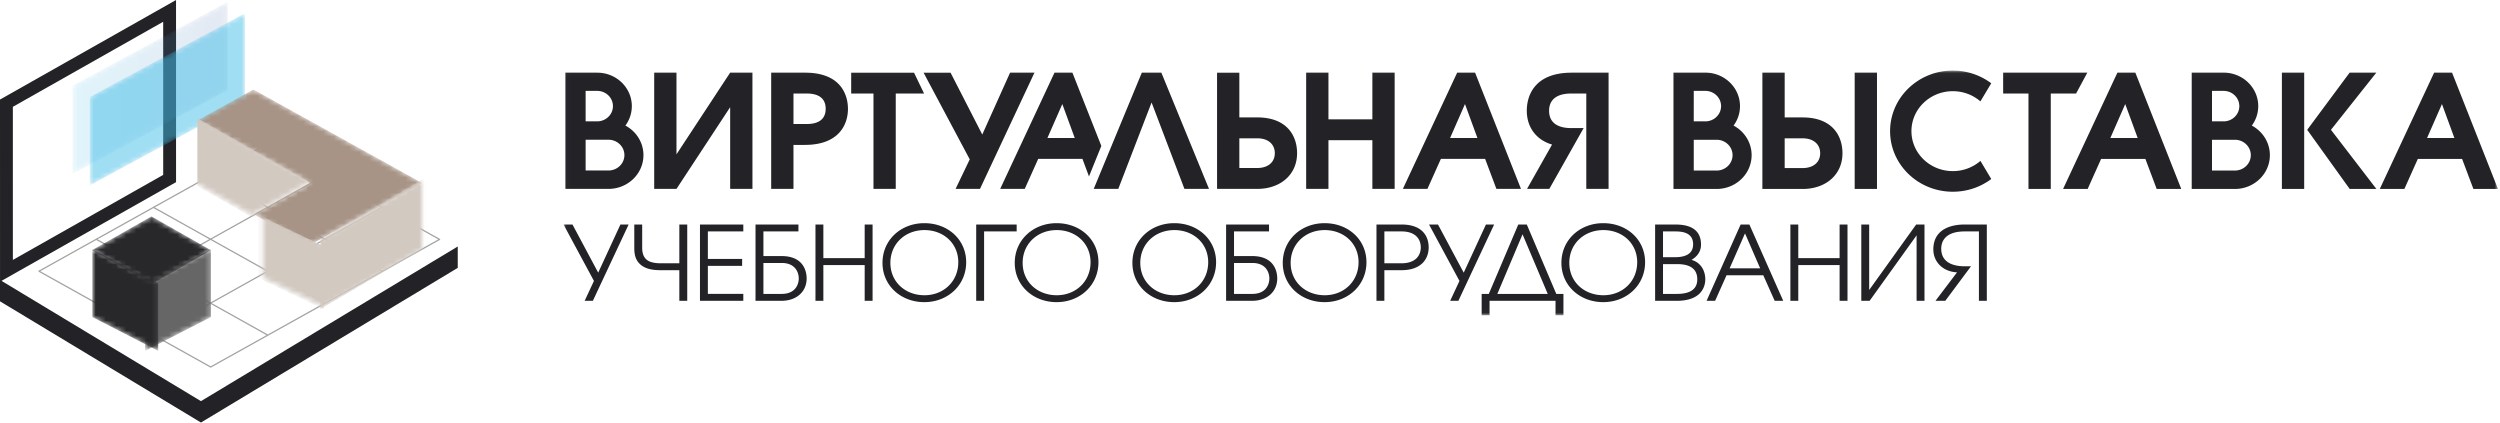 <svg xmlns="http://www.w3.org/2000/svg" xmlns:xlink="http://www.w3.org/1999/xlink" width="490" height="83" viewBox="0 0 490 83">
    <defs>
        <path id="a" d="M30.839.344l.003 17.308L.416 34.095.413 16.786z"/>
        <linearGradient id="b" x1="0%" y1="49.996%" y2="49.996%">
            <stop offset="0%" stop-color="#3FBCE7"/>
            <stop offset="86%" stop-color="#5B80BA"/>
        </linearGradient>
        <path id="d" d="M31.148.438l.003 17.309L.725 34.189.722 16.881z"/>
        <linearGradient id="e" x1="6984%" x2="17899%" y1="7904%" y2="7904%">
            <stop offset="0%" stop-color="#3FBCE7"/>
            <stop offset="86%" stop-color="#5B80BA"/>
        </linearGradient>
        <path id="g" d="M.685 6.607L22.717 18.82l-11.016 6.107 11.016 6.106 11.016-6.106 11.017-6.107L11.7.501z"/>
        <path id="i" d="M.685 6.394l22.032 12.212-11.016 6.106 11.016 6.106 11.016-6.106 11.017-6.106L11.7.29z"/>
        <linearGradient id="j" x1="12696.661%" x2="13817.601%" y1="14485%" y2="7417%">
            <stop offset="6%" stop-color="#D2C9C1"/>
            <stop offset="98%" stop-color="#A79486"/>
        </linearGradient>
        <path id="l" d="M24.039 13.931L.694 27.606V13.904L24.04.23z"/>
        <linearGradient id="m" x1="864464%" x2="874413%" y1="-226978%" y2="-226978%">
            <stop offset="6%" stop-color="#D2C9C1"/>
            <stop offset="98%" stop-color="#A79486"/>
        </linearGradient>
        <path id="o" d="M13.709 19.225L.786 13.065V.695l12.923 6.16z"/>
        <linearGradient id="p" x1="863490%" x2="867137%" y1="-229767%" y2="-229767%">
            <stop offset="6%" stop-color="#D2C9C1"/>
            <stop offset="98%" stop-color="#A79486"/>
        </linearGradient>
        <path id="r" d="M12.398 19.973L.725 13.34V.02L24.07 13.312z"/>
        <linearGradient id="s" x1="865178%" x2="869793%" y1="-235581%" y2="-235581%">
            <stop offset="6%" stop-color="#D2C9C1"/>
            <stop offset="98%" stop-color="#A79486"/>
        </linearGradient>
        <path id="u" d="M24.101 6.928L12.43 13.561.757 6.928 12.43.294z"/>
        <path id="w" d="M13.743 13.83L.821 20.463V7.143L13.743.507z"/>
        <linearGradient id="x" x1="856219%" x2="862528%" y1="-233045%" y2="-233045%">
            <stop offset="0%" stop-color="#666"/>
            <stop offset="100%" stop-color="#3F4044"/>
        </linearGradient>
        <path id="z" d="M13.761 20.463L.84 13.83V.508L13.76 7.142z"/>
        <path id="B" d="M24.101 6.643L12.43 13.277.757 6.643 12.43.009z"/>
        <path id="D" d="M.026.028H379.18v47.957H.026z"/>
    </defs>
    <g fill="none" fill-rule="evenodd">
        <g stroke="#A3A3A4" stroke-linecap="round" stroke-linejoin="round" stroke-width=".25">
            <path d="M86.153 46.922L41.289 71.934 7.64 53.156l44.864-25.011zM52.508 65.7L18.857 46.897M63.724 59.44L30.073 40.639M74.94 53.182L41.289 34.378M18.857 59.416l44.867-25.087M30.073 65.675L74.94 40.588"/>
        </g>
        <path fill="#232327" d="M39.388 78.625L0 54.868v4.192l39.388 23.757 50.33-30.315V48.31z"/>
        <path fill="#232327" d="M34.503 0L0 19.512l.005 35.7 34.502-19.513L34.503 0zM2.519 20.936L31.985 4.267l.003 30.009L2.523 50.943 2.52 20.936z"/>
        <g transform="translate(13.803)">
            <mask id="c" fill="#fff">
                <use xlink:href="#a"/>
            </mask>
            <path fill="url(#b)" d="M30.839.344l.003 17.308L.416 34.095.413 16.786z" mask="url(#c)" opacity=".4"/>
        </g>
        <g transform="translate(16.87 2.143)">
            <mask id="f" fill="#fff">
                <use xlink:href="#d"/>
            </mask>
            <path fill="url(#e)" d="M31.148.438l.003 17.309L.725 34.189.722 16.881z" mask="url(#f)" opacity=".7"/>
        </g>
        <g transform="translate(37.958 27.606)">
            <mask id="h" fill="#fff">
                <use xlink:href="#g"/>
            </mask>
            <path d="M.685 6.607L22.717 18.82l-11.016 6.107 11.016 6.106 11.016-6.106 11.017-6.107L11.7.501z" mask="url(#h)"/>
        </g>
        <g transform="translate(37.958 17.254)">
            <mask id="k" fill="#fff">
                <use xlink:href="#i"/>
            </mask>
            <path fill="url(#j)" d="M.685 6.394l22.032 12.212-11.016 6.106 11.016 6.106 11.016-6.106 11.017-6.106L11.7.29z" mask="url(#k)"/>
        </g>
        <g transform="translate(58.662 34.958)">
            <mask id="n" fill="#fff">
                <use xlink:href="#l"/>
            </mask>
            <path fill="url(#m)" d="M27.49 11.931L4.145 25.606V11.904L27.49-1.77z" mask="url(#n)"/>
        </g>
        <g transform="translate(50.76 41.408)">
            <mask id="q" fill="#fff">
                <use xlink:href="#o"/>
            </mask>
            <path fill="url(#p)" d="M12.709 19.225l-12.923-6.16V.695l12.923 6.16z" mask="url(#q)"/>
        </g>
        <g transform="translate(36.958 22.155)">
            <mask id="t" fill="#fff">
                <use xlink:href="#r"/>
            </mask>
            <path fill="url(#s)" d="M13.398 20.973L1.725 14.34V1.02L25.07 14.312z" mask="url(#t)"/>
        </g>
        <g transform="translate(17.254 55.211)">
            <mask id="v" fill="#fff">
                <use xlink:href="#u"/>
            </mask>
            <path d="M24.101 6.928L12.43 13.561.757 6.928 12.43.294z" mask="url(#v)"/>
        </g>
        <g transform="translate(27.606 48.31)">
            <mask id="y" fill="#fff">
                <use xlink:href="#w"/>
            </mask>
            <path fill="url(#x)" d="M13.743 13.83L.821 20.463V7.143L13.743.507z" mask="url(#y)"/>
        </g>
        <g transform="translate(17.254 48.31)">
            <mask id="A" fill="#fff">
                <use xlink:href="#z"/>
            </mask>
            <path fill="#28282B" d="M13.761 20.463L.84 13.83V.508L13.76 7.142z" mask="url(#A)"/>
        </g>
        <g transform="translate(17.254 42.408)">
            <mask id="C" fill="#fff">
                <use xlink:href="#B"/>
            </mask>
            <path fill="#28282B" d="M24.101 6.643L12.43 13.277.757 6.643 12.43.009z" mask="url(#C)"/>
        </g>
        <g transform="translate(110.423 13.803)">
            <mask id="E" fill="#fff">
                <use xlink:href="#D"/>
            </mask>
            <path fill="#232327" d="M253.095 23.233h4.372V.43h-4.372v22.804zm-13.72-4.098h3.541c2.01 0 3.414-1.078 3.414-2.897 0-1.849-1.404-2.928-3.414-2.928h-3.542v5.825zm0-18.706v8.783h3.509c5.84 0 7.818 3.605 7.818 7.026 0 4.16-3.223 6.995-7.818 6.995h-7.881V.43h4.371zM287.157 4.528h-4.962V.429h16.503l-2.207 4.099h-4.962v18.705h-4.372zM277.743 17.732a8.244 8.244 0 0 1-5.413 2.002c-4.479 0-8.11-3.506-8.11-7.831 0-4.326 3.631-7.832 8.11-7.832 2.079 0 3.973.756 5.409 1.998l2.123-3.548A12.519 12.519 0 0 0 272.33.028c-6.79 0-12.295 5.316-12.295 11.875 0 6.557 5.504 11.873 12.295 11.873 2.84 0 5.451-.931 7.533-2.493l-2.12-3.551zM308.563 13.249l-2.44-6.657-2.92 6.657h5.36zM304.591.429h3.51l9.004 22.804h-4.818l-2.213-5.886h-8.68l-2.637 5.886h-4.818L304.591.43zM370.64 13.249l-2.44-6.657-2.921 6.657h5.36zM366.667.429h3.51l9.003 22.804h-4.818l-2.213-5.886h-8.679l-2.637 5.886h-4.819L366.668.43zM336.827 23.227h4.372V.423h-4.372zM350.114.423h5.233l-8.902 11.217 8.902 11.587h-5.233L341.79 11.64zM226.035 19.625h-4.482v-6.033h4.482c1.725 0 3.124 1.35 3.124 3.016s-1.399 3.017-3.124 3.017zm-2.223-15.617c1.711 0 3.098 1.34 3.098 2.992 0 1.593-1.29 2.892-2.915 2.983h-2.442V4.008h2.26zm5.542 6.802A6.388 6.388 0 0 0 230.617 7c0-3.629-3.047-6.571-6.805-6.571h-6.236v22.805h8.459c3.789 0 6.86-2.966 6.86-6.626 0-2.496-1.43-4.669-3.54-5.798zM327.612 19.625h-4.482v-6.033h4.482c1.725 0 3.123 1.35 3.123 3.016s-1.398 3.017-3.123 3.017zm-2.223-15.617c1.71 0 3.097 1.34 3.097 2.992 0 1.593-1.29 2.892-2.915 2.983h-2.441V4.008h2.259zm5.542 6.802A6.388 6.388 0 0 0 332.193 7c0-3.629-3.047-6.571-6.804-6.571h-6.237v22.805h8.46c3.788 0 6.86-2.966 6.86-6.626 0-2.496-1.43-4.669-3.541-5.798zM5.78 45.156H4.17l1.82-3.9L.025 30.2h1.758l5.042 9.438L11.18 30.2h1.61zM24.276 45.156h-1.549v-6.002h-3.662c-1.15 0-2.699-.121-3.787-.97-1.297-1.01-1.381-2.364-1.381-3.537v-4.446h1.548v4.446c0 .708.063 1.8.921 2.486.774.627 2.155.667 2.7.667h3.661v-7.599h1.549v14.955zM26.77 30.202h8.495v1.354h-6.947v5.396h6.717v1.354h-6.717v5.496h6.947v1.354H26.77zM39.207 43.802h3.578c2.7 0 3.347-1.88 3.347-3.031 0-1.152-.648-3.032-3.347-3.032h-3.578v6.063zm6.863-13.6v1.354h-6.863v4.83h3.557c4.75 0 4.917 3.637 4.917 4.385 0 2.607-2.008 4.385-4.917 4.385h-5.106V30.202h8.412zM49.408 30.202h1.548v6.588h8.098v-6.588h1.548v14.954h-1.548v-7.012h-8.098v7.012h-1.548zM77.401 37.598c0-3.718-2.908-6.305-6.633-6.305-3.787 0-6.675 2.708-6.675 6.427 0 3.758 2.95 6.345 6.675 6.345 3.767 0 6.633-2.728 6.633-6.467m1.549 0c0 4.487-3.6 7.82-8.203 7.82-4.562 0-8.202-3.213-8.202-7.698 0-4.487 3.598-7.781 8.202-7.781 4.625 0 8.203 3.213 8.203 7.66M80.912 30.202h7.931v1.354h-6.382v13.6h-1.549zM103.325 37.598c0-3.718-2.909-6.305-6.633-6.305-3.788 0-6.675 2.708-6.675 6.427 0 3.758 2.95 6.345 6.675 6.345 3.766 0 6.633-2.728 6.633-6.467m1.548 0c0 4.487-3.599 7.82-8.202 7.82-4.562 0-8.203-3.213-8.203-7.698 0-4.487 3.6-7.781 8.203-7.781 4.624 0 8.202 3.213 8.202 7.66M126.384 37.598c0-3.718-2.909-6.305-6.633-6.305-3.788 0-6.675 2.708-6.675 6.427 0 3.758 2.95 6.345 6.675 6.345 3.766 0 6.633-2.728 6.633-6.467m1.548 0c0 4.487-3.599 7.82-8.202 7.82-4.562 0-8.203-3.213-8.203-7.698 0-4.487 3.6-7.781 8.203-7.781 4.624 0 8.202 3.213 8.202 7.66M131.444 43.802h3.578c2.7 0 3.348-1.88 3.348-3.031 0-1.152-.649-3.032-3.348-3.032h-3.578v6.063zm6.863-13.6v1.354h-6.863v4.83H135c4.75 0 4.917 3.637 4.917 4.385 0 2.607-2.008 4.385-4.917 4.385h-5.106V30.202h8.412zM155.854 37.598c0-3.718-2.908-6.305-6.633-6.305-3.787 0-6.675 2.708-6.675 6.427 0 3.758 2.95 6.345 6.675 6.345 3.767 0 6.633-2.728 6.633-6.467m1.549 0c0 4.487-3.6 7.82-8.203 7.82-4.561 0-8.202-3.213-8.202-7.698 0-4.487 3.599-7.781 8.202-7.781 4.625 0 8.203 3.213 8.203 7.66M160.914 37.8h3.37c2.76 0 3.766-1.556 3.766-3.112 0-1.597-1.005-3.132-3.767-3.132h-3.369V37.8zm-1.548-7.599h4.896c4.54 0 5.336 2.79 5.336 4.487 0 2.223-1.423 4.466-5.336 4.466h-3.348v6.002h-1.548V30.201zM175.421 45.156h-1.61l1.82-3.9-5.965-11.055h1.759l5.042 9.438 4.353-9.438h1.61zM192.933 43.802l-4.938-11.68-4.938 11.68h9.876zm1.675 0h1.402v4.183h-1.549v-2.829H181.53v2.83h-1.548v-4.184h1.402l5.775-13.6h1.674l5.776 13.6zM210.469 37.598c0-3.718-2.91-6.305-6.633-6.305-3.788 0-6.675 2.708-6.675 6.427 0 3.758 2.95 6.345 6.675 6.345 3.766 0 6.633-2.728 6.633-6.467m1.548 0c0 4.487-3.6 7.82-8.203 7.82-4.561 0-8.202-3.213-8.202-7.698 0-4.487 3.599-7.781 8.202-7.781 4.625 0 8.203 3.213 8.203 7.66M218.228 43.802c1.444 0 4.017-.242 4.017-2.85 0-2.727-2.49-2.99-4.017-2.99h-2.7v5.84h2.7zm-.377-7.194c1.297 0 3.578-.222 3.578-2.526 0-2.466-2.448-2.526-3.578-2.526h-2.323v5.052h2.323zm-3.87-6.406h3.87c1.61 0 5.126.181 5.126 3.94 0 1.617-1.046 2.506-1.861 2.991 1.924.546 2.699 2.244 2.699 3.8 0 1.172-.523 4.223-5.587 4.223h-4.248V30.202zM234.57 38.79l-2.971-6.85-3.014 6.85h5.985zm-3.83-8.588h1.716l6.633 14.954h-1.673l-2.24-5.011h-7.197l-2.24 5.011h-1.674l6.676-14.954zM240.491 30.202h1.549v6.588h8.098v-6.588h1.548v14.954h-1.548v-7.012h-8.098v7.012h-1.549zM255.938 30.202v12.832l9.207-12.832h1.633v14.954h-1.549V32.324l-9.207 12.832h-1.632V30.202zM278.993 45.156h-1.548v-13.6h-2.783c-3.662 0-4.603 1.798-4.603 3.395 0 3.395 3.724 3.435 4.603 3.435h1.234l-5.042 6.77h-1.925l4.227-5.578c-2.847-.14-4.646-2.122-4.646-4.486 0-4.85 5.147-4.89 6.152-4.89h4.331v14.954zM22.167.433v16.012L32.688.433h4.368V23.22h-4.368V7.207L22.167 23.22h-4.368V.433zM45.097 10.502h2.582c1.148 0 3.73-.185 3.73-2.987S48.828 4.53 47.68 4.53h-2.582v5.973zM40.729.433h6.6c7.556 0 8.449 4.958 8.449 7.113 0 2.864-1.595 7.052-8.45 7.052h-2.231v8.621h-4.368V.433zM60.777 4.529h-4.368V.434h12.316l1.97 4.095h-5.55v18.69h-4.368zM81.655 23.22h-4.782l2.774-5.79L70.592.434h5.292l6.218 12.133L87.554.433h4.782zM100.228 13.243L97.79 6.592l-2.918 6.65h5.356zM96.259.433h3.507l5.672 14.366-2.419 5.98-1.282-3.441h-8.672l-2.636 5.88h-4.814L96.26.435zM126.542 23.22h-4.814l-6.44-16.936-6.526 16.935h-4.814L113.375.433h3.826zM132.488 19.124h3.54c2.007 0 3.41-1.078 3.41-2.895 0-1.847-1.403-2.924-3.41-2.924h-3.54v5.819zm0-18.69v8.775h3.507c5.835 0 7.811 3.603 7.811 7.02 0 4.157-3.22 6.99-7.81 6.99h-7.876V.434h4.368zM145.585.433h4.368V9.58h8.608V.433h4.369V23.22h-4.369v-9.545h-8.608v9.545h-4.368zM179.152 13.243l-2.438-6.651-2.918 6.65h5.356zM175.183.433h3.508l8.996 22.786h-4.815l-2.21-5.881h-8.673l-2.635 5.88h-4.814L175.183.435zM8.839 19.613H4.36v-6.028H8.84c1.723 0 3.12 1.35 3.12 3.014 0 1.665-1.397 3.014-3.12 3.014zM6.617 4.01c1.71 0 3.096 1.338 3.096 2.99 0 1.59-1.29 2.888-2.913 2.98H4.36V4.01h2.257zm5.538 6.796a6.383 6.383 0 0 0 1.26-3.807c0-3.626-3.043-6.566-6.798-6.566H.387V23.22h8.452c3.785 0 6.854-2.964 6.854-6.62 0-2.493-1.428-4.665-3.538-5.793zM200.605.433h-2.913c-7.938 0-8.863 5.204-8.863 7.452 0 3.444 2.038 5.799 4.95 6.646l-4.902 8.688h4.368l6.689-11.858.08-.058H197.566c-3.475 0-4.368-1.724-4.368-3.387s.893-3.388 4.368-3.388h2.924V23.22h4.368V.433h-4.252z" mask="url(#E)"/>
        </g>
    </g>
</svg>
